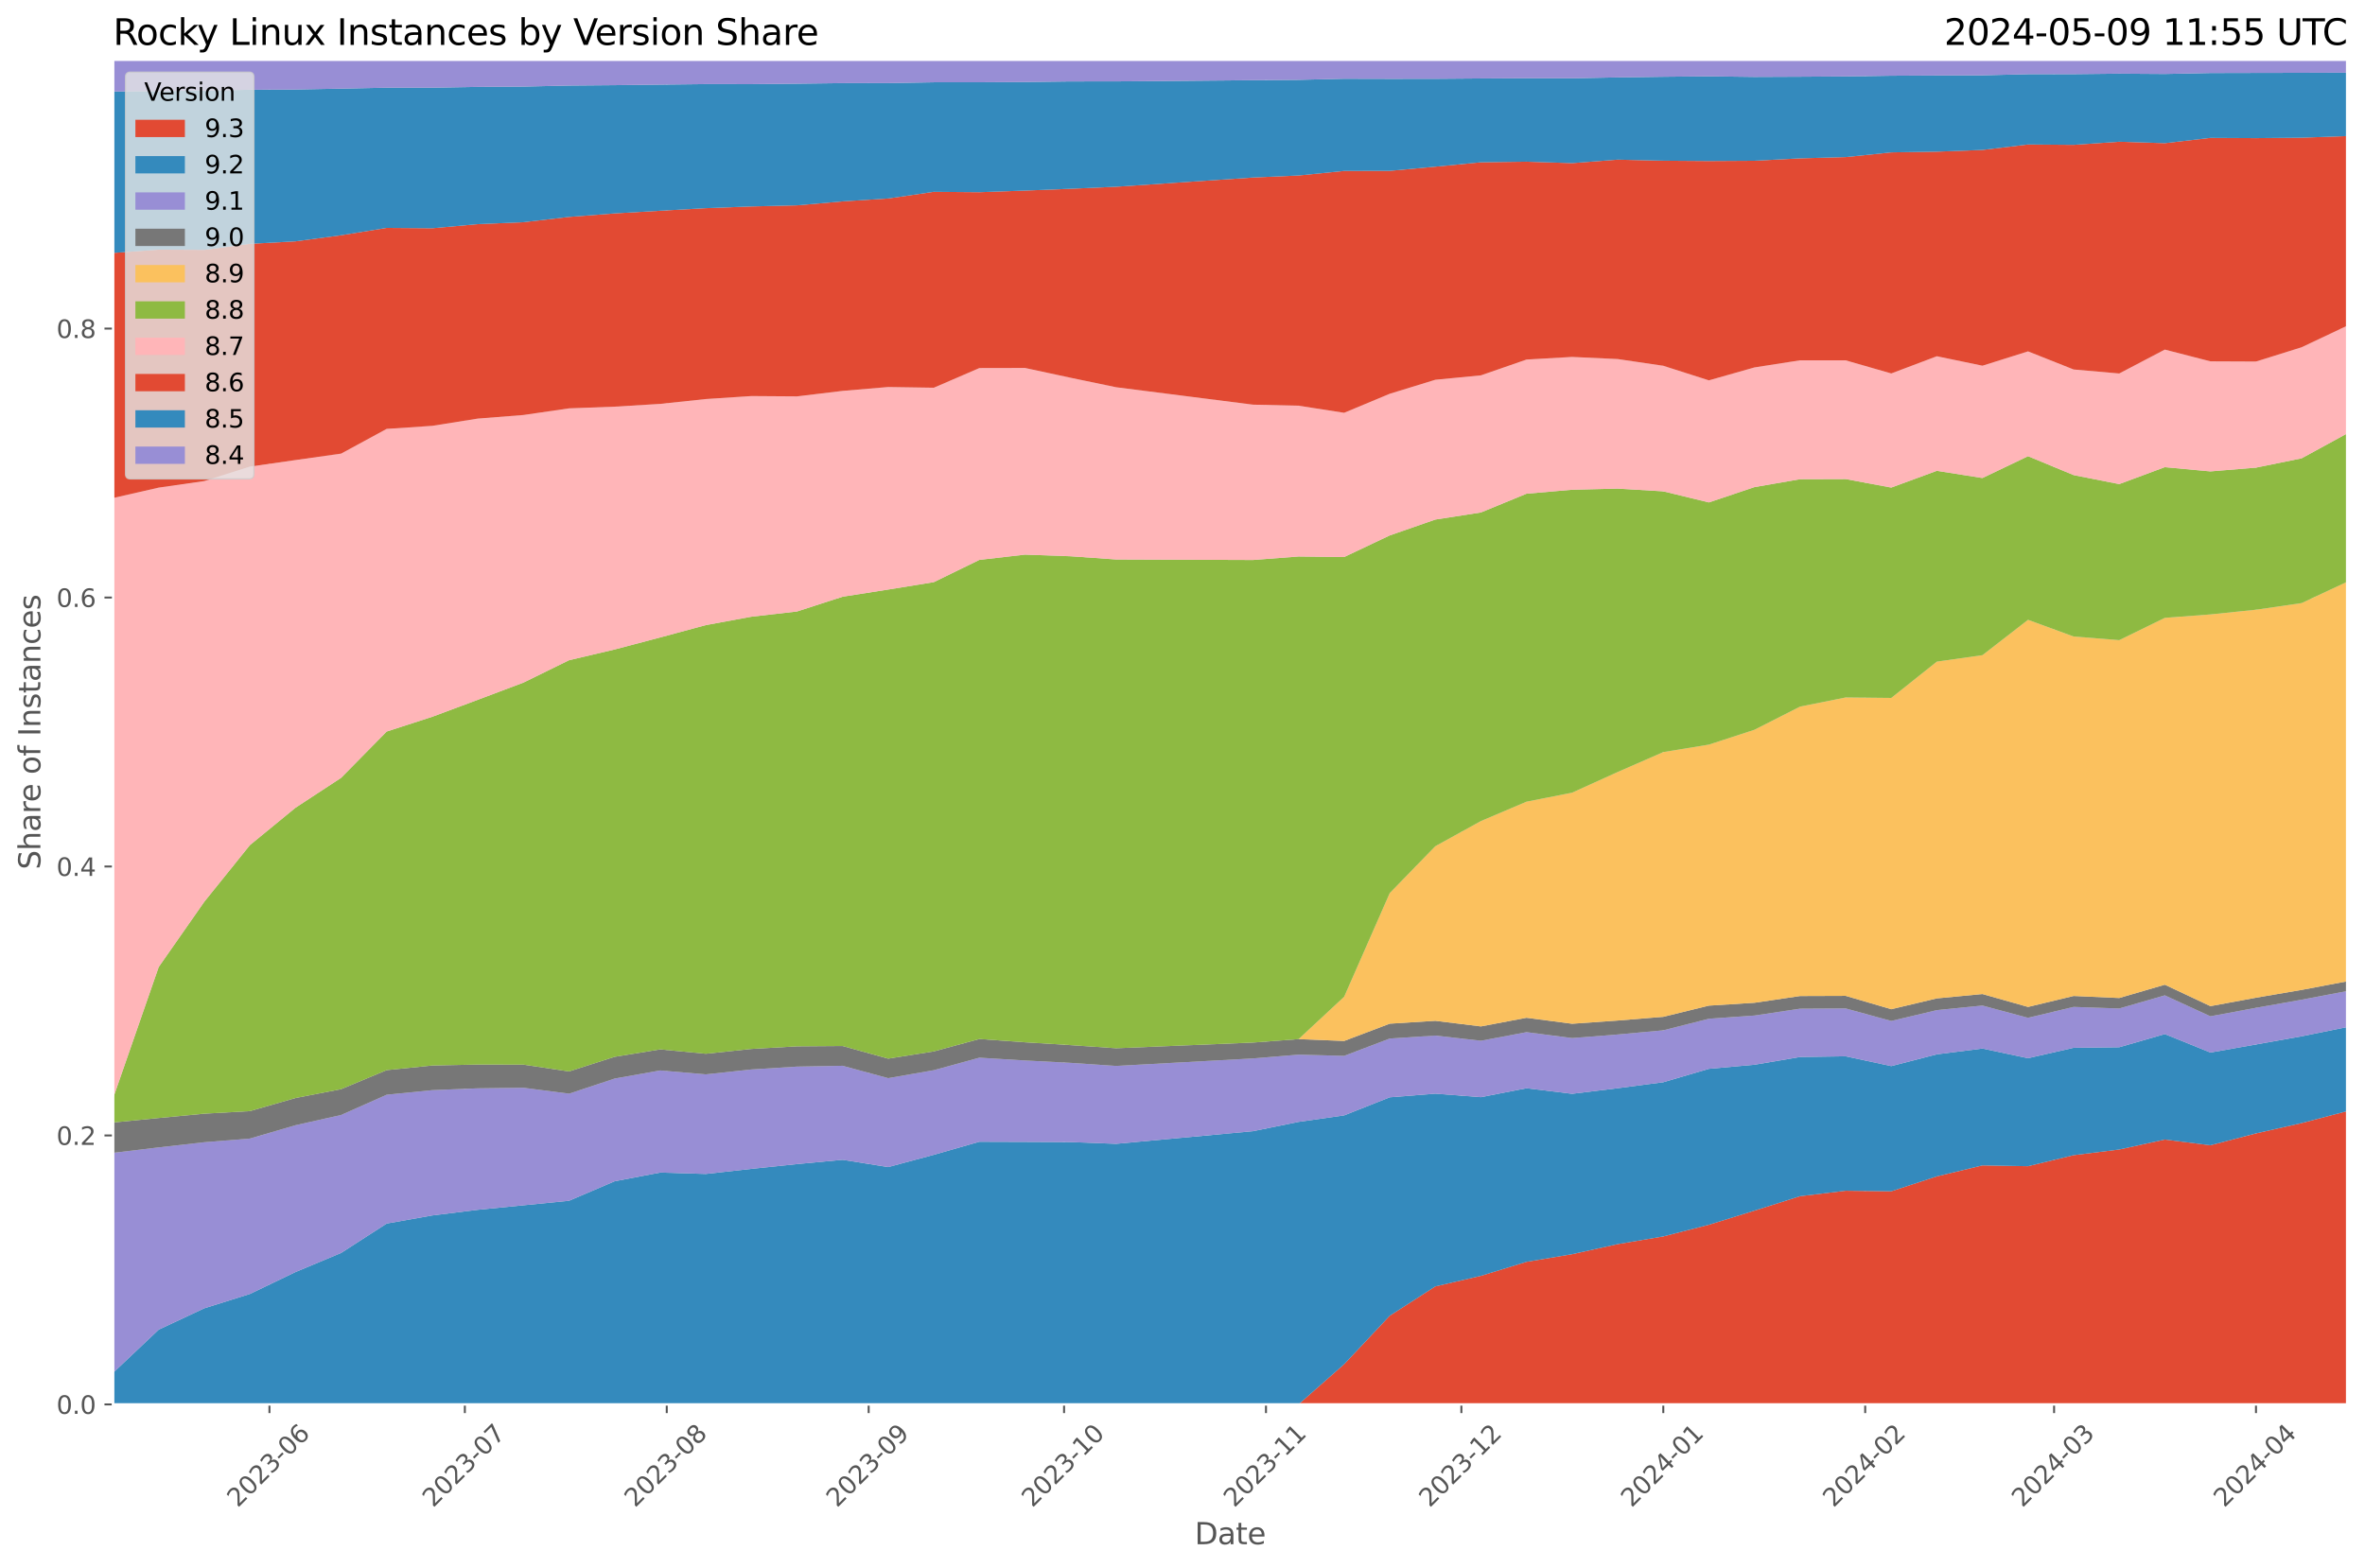 <?xml version="1.0" encoding="utf-8" standalone="no"?>
<!DOCTYPE svg PUBLIC "-//W3C//DTD SVG 1.1//EN"
  "http://www.w3.org/Graphics/SVG/1.1/DTD/svg11.dtd">
<svg xmlns:xlink="http://www.w3.org/1999/xlink" width="955.761pt" height="633.944pt" viewBox="0 0 955.761 633.944" xmlns="http://www.w3.org/2000/svg" version="1.1">
 <defs>
  <style type="text/css">*{stroke-linejoin: round; stroke-linecap: butt}</style>
 </defs>
 <g id="figure_1">
  <g id="patch_1">
   <path d="M 0 633.944 
L 955.761 633.944 
L 955.761 0 
L 0 0 
z
" style="fill: #ffffff"/>
  </g>
  <g id="axes_1">
   <g id="patch_2">
    <path d="M 45.717 567.742 
L 948.561 567.742 
L 948.561 24.142 
L 45.717 24.142 
z
" style="fill: #e5e5e5"/>
   </g>
   <g id="matplotlib.axis_1">
    <g id="xtick_1">
     <g id="line2d_1">
      <path d="M 108.89 567.742 
L 108.89 24.142 
" clip-path="url(#p4329ba486d)" style="fill: none; stroke: #ffffff; stroke-width: 0.8; stroke-linecap: square"/>
     </g>
     <g id="line2d_2">
      <defs>
       <path id="m658850b0ce" d="M 0 0 
L 0 3.5 
" style="stroke: #555555; stroke-width: 0.8"/>
      </defs>
      <g>
       <use xlink:href="#m658850b0ce" x="108.89" y="567.742" style="fill: #555555; stroke: #555555; stroke-width: 0.8"/>
      </g>
     </g>
     <g id="text_1">
      <!-- 2023-06 -->
      <g style="fill: #555555" transform="translate(96.068 609.66)rotate(-45)scale(0.1 -0.1)">
       <defs>
        <path id="DejaVuSans-32" d="M 1228 531 
L 3431 531 
L 3431 0 
L 469 0 
L 469 531 
Q 828 903 1448 1529 
Q 2069 2156 2228 2338 
Q 2531 2678 2651 2914 
Q 2772 3150 2772 3378 
Q 2772 3750 2511 3984 
Q 2250 4219 1831 4219 
Q 1534 4219 1204 4116 
Q 875 4013 500 3803 
L 500 4441 
Q 881 4594 1212 4672 
Q 1544 4750 1819 4750 
Q 2544 4750 2975 4387 
Q 3406 4025 3406 3419 
Q 3406 3131 3298 2873 
Q 3191 2616 2906 2266 
Q 2828 2175 2409 1742 
Q 1991 1309 1228 531 
z
" transform="scale(0.016)"/>
        <path id="DejaVuSans-30" d="M 2034 4250 
Q 1547 4250 1301 3770 
Q 1056 3291 1056 2328 
Q 1056 1369 1301 889 
Q 1547 409 2034 409 
Q 2525 409 2770 889 
Q 3016 1369 3016 2328 
Q 3016 3291 2770 3770 
Q 2525 4250 2034 4250 
z
M 2034 4750 
Q 2819 4750 3233 4129 
Q 3647 3509 3647 2328 
Q 3647 1150 3233 529 
Q 2819 -91 2034 -91 
Q 1250 -91 836 529 
Q 422 1150 422 2328 
Q 422 3509 836 4129 
Q 1250 4750 2034 4750 
z
" transform="scale(0.016)"/>
        <path id="DejaVuSans-33" d="M 2597 2516 
Q 3050 2419 3304 2112 
Q 3559 1806 3559 1356 
Q 3559 666 3084 287 
Q 2609 -91 1734 -91 
Q 1441 -91 1130 -33 
Q 819 25 488 141 
L 488 750 
Q 750 597 1062 519 
Q 1375 441 1716 441 
Q 2309 441 2620 675 
Q 2931 909 2931 1356 
Q 2931 1769 2642 2001 
Q 2353 2234 1838 2234 
L 1294 2234 
L 1294 2753 
L 1863 2753 
Q 2328 2753 2575 2939 
Q 2822 3125 2822 3475 
Q 2822 3834 2567 4026 
Q 2313 4219 1838 4219 
Q 1578 4219 1281 4162 
Q 984 4106 628 3988 
L 628 4550 
Q 988 4650 1302 4700 
Q 1616 4750 1894 4750 
Q 2613 4750 3031 4423 
Q 3450 4097 3450 3541 
Q 3450 3153 3228 2886 
Q 3006 2619 2597 2516 
z
" transform="scale(0.016)"/>
        <path id="DejaVuSans-2d" d="M 313 2009 
L 1997 2009 
L 1997 1497 
L 313 1497 
L 313 2009 
z
" transform="scale(0.016)"/>
        <path id="DejaVuSans-36" d="M 2113 2584 
Q 1688 2584 1439 2293 
Q 1191 2003 1191 1497 
Q 1191 994 1439 701 
Q 1688 409 2113 409 
Q 2538 409 2786 701 
Q 3034 994 3034 1497 
Q 3034 2003 2786 2293 
Q 2538 2584 2113 2584 
z
M 3366 4563 
L 3366 3988 
Q 3128 4100 2886 4159 
Q 2644 4219 2406 4219 
Q 1781 4219 1451 3797 
Q 1122 3375 1075 2522 
Q 1259 2794 1537 2939 
Q 1816 3084 2150 3084 
Q 2853 3084 3261 2657 
Q 3669 2231 3669 1497 
Q 3669 778 3244 343 
Q 2819 -91 2113 -91 
Q 1303 -91 875 529 
Q 447 1150 447 2328 
Q 447 3434 972 4092 
Q 1497 4750 2381 4750 
Q 2619 4750 2861 4703 
Q 3103 4656 3366 4563 
z
" transform="scale(0.016)"/>
       </defs>
       <use xlink:href="#DejaVuSans-32"/>
       <use xlink:href="#DejaVuSans-30" x="63.623"/>
       <use xlink:href="#DejaVuSans-32" x="127.246"/>
       <use xlink:href="#DejaVuSans-33" x="190.869"/>
       <use xlink:href="#DejaVuSans-2d" x="254.492"/>
       <use xlink:href="#DejaVuSans-30" x="290.576"/>
       <use xlink:href="#DejaVuSans-36" x="354.199"/>
      </g>
     </g>
    </g>
    <g id="xtick_2">
     <g id="line2d_3">
      <path d="M 187.856 567.742 
L 187.856 24.142 
" clip-path="url(#p4329ba486d)" style="fill: none; stroke: #ffffff; stroke-width: 0.8; stroke-linecap: square"/>
     </g>
     <g id="line2d_4">
      <g>
       <use xlink:href="#m658850b0ce" x="187.856" y="567.742" style="fill: #555555; stroke: #555555; stroke-width: 0.8"/>
      </g>
     </g>
     <g id="text_2">
      <!-- 2023-07 -->
      <g style="fill: #555555" transform="translate(175.034 609.66)rotate(-45)scale(0.1 -0.1)">
       <defs>
        <path id="DejaVuSans-37" d="M 525 4666 
L 3525 4666 
L 3525 4397 
L 1831 0 
L 1172 0 
L 2766 4134 
L 525 4134 
L 525 4666 
z
" transform="scale(0.016)"/>
       </defs>
       <use xlink:href="#DejaVuSans-32"/>
       <use xlink:href="#DejaVuSans-30" x="63.623"/>
       <use xlink:href="#DejaVuSans-32" x="127.246"/>
       <use xlink:href="#DejaVuSans-33" x="190.869"/>
       <use xlink:href="#DejaVuSans-2d" x="254.492"/>
       <use xlink:href="#DejaVuSans-30" x="290.576"/>
       <use xlink:href="#DejaVuSans-37" x="354.199"/>
      </g>
     </g>
    </g>
    <g id="xtick_3">
     <g id="line2d_5">
      <path d="M 269.454 567.742 
L 269.454 24.142 
" clip-path="url(#p4329ba486d)" style="fill: none; stroke: #ffffff; stroke-width: 0.8; stroke-linecap: square"/>
     </g>
     <g id="line2d_6">
      <g>
       <use xlink:href="#m658850b0ce" x="269.454" y="567.742" style="fill: #555555; stroke: #555555; stroke-width: 0.8"/>
      </g>
     </g>
     <g id="text_3">
      <!-- 2023-08 -->
      <g style="fill: #555555" transform="translate(256.632 609.66)rotate(-45)scale(0.1 -0.1)">
       <defs>
        <path id="DejaVuSans-38" d="M 2034 2216 
Q 1584 2216 1326 1975 
Q 1069 1734 1069 1313 
Q 1069 891 1326 650 
Q 1584 409 2034 409 
Q 2484 409 2743 651 
Q 3003 894 3003 1313 
Q 3003 1734 2745 1975 
Q 2488 2216 2034 2216 
z
M 1403 2484 
Q 997 2584 770 2862 
Q 544 3141 544 3541 
Q 544 4100 942 4425 
Q 1341 4750 2034 4750 
Q 2731 4750 3128 4425 
Q 3525 4100 3525 3541 
Q 3525 3141 3298 2862 
Q 3072 2584 2669 2484 
Q 3125 2378 3379 2068 
Q 3634 1759 3634 1313 
Q 3634 634 3220 271 
Q 2806 -91 2034 -91 
Q 1263 -91 848 271 
Q 434 634 434 1313 
Q 434 1759 690 2068 
Q 947 2378 1403 2484 
z
M 1172 3481 
Q 1172 3119 1398 2916 
Q 1625 2713 2034 2713 
Q 2441 2713 2670 2916 
Q 2900 3119 2900 3481 
Q 2900 3844 2670 4047 
Q 2441 4250 2034 4250 
Q 1625 4250 1398 4047 
Q 1172 3844 1172 3481 
z
" transform="scale(0.016)"/>
       </defs>
       <use xlink:href="#DejaVuSans-32"/>
       <use xlink:href="#DejaVuSans-30" x="63.623"/>
       <use xlink:href="#DejaVuSans-32" x="127.246"/>
       <use xlink:href="#DejaVuSans-33" x="190.869"/>
       <use xlink:href="#DejaVuSans-2d" x="254.492"/>
       <use xlink:href="#DejaVuSans-30" x="290.576"/>
       <use xlink:href="#DejaVuSans-38" x="354.199"/>
      </g>
     </g>
    </g>
    <g id="xtick_4">
     <g id="line2d_7">
      <path d="M 351.052 567.742 
L 351.052 24.142 
" clip-path="url(#p4329ba486d)" style="fill: none; stroke: #ffffff; stroke-width: 0.8; stroke-linecap: square"/>
     </g>
     <g id="line2d_8">
      <g>
       <use xlink:href="#m658850b0ce" x="351.052" y="567.742" style="fill: #555555; stroke: #555555; stroke-width: 0.8"/>
      </g>
     </g>
     <g id="text_4">
      <!-- 2023-09 -->
      <g style="fill: #555555" transform="translate(338.231 609.66)rotate(-45)scale(0.1 -0.1)">
       <defs>
        <path id="DejaVuSans-39" d="M 703 97 
L 703 672 
Q 941 559 1184 500 
Q 1428 441 1663 441 
Q 2288 441 2617 861 
Q 2947 1281 2994 2138 
Q 2813 1869 2534 1725 
Q 2256 1581 1919 1581 
Q 1219 1581 811 2004 
Q 403 2428 403 3163 
Q 403 3881 828 4315 
Q 1253 4750 1959 4750 
Q 2769 4750 3195 4129 
Q 3622 3509 3622 2328 
Q 3622 1225 3098 567 
Q 2575 -91 1691 -91 
Q 1453 -91 1209 -44 
Q 966 3 703 97 
z
M 1959 2075 
Q 2384 2075 2632 2365 
Q 2881 2656 2881 3163 
Q 2881 3666 2632 3958 
Q 2384 4250 1959 4250 
Q 1534 4250 1286 3958 
Q 1038 3666 1038 3163 
Q 1038 2656 1286 2365 
Q 1534 2075 1959 2075 
z
" transform="scale(0.016)"/>
       </defs>
       <use xlink:href="#DejaVuSans-32"/>
       <use xlink:href="#DejaVuSans-30" x="63.623"/>
       <use xlink:href="#DejaVuSans-32" x="127.246"/>
       <use xlink:href="#DejaVuSans-33" x="190.869"/>
       <use xlink:href="#DejaVuSans-2d" x="254.492"/>
       <use xlink:href="#DejaVuSans-30" x="290.576"/>
       <use xlink:href="#DejaVuSans-39" x="354.199"/>
      </g>
     </g>
    </g>
    <g id="xtick_5">
     <g id="line2d_9">
      <path d="M 430.018 567.742 
L 430.018 24.142 
" clip-path="url(#p4329ba486d)" style="fill: none; stroke: #ffffff; stroke-width: 0.8; stroke-linecap: square"/>
     </g>
     <g id="line2d_10">
      <g>
       <use xlink:href="#m658850b0ce" x="430.018" y="567.742" style="fill: #555555; stroke: #555555; stroke-width: 0.8"/>
      </g>
     </g>
     <g id="text_5">
      <!-- 2023-10 -->
      <g style="fill: #555555" transform="translate(417.197 609.66)rotate(-45)scale(0.1 -0.1)">
       <defs>
        <path id="DejaVuSans-31" d="M 794 531 
L 1825 531 
L 1825 4091 
L 703 3866 
L 703 4441 
L 1819 4666 
L 2450 4666 
L 2450 531 
L 3481 531 
L 3481 0 
L 794 0 
L 794 531 
z
" transform="scale(0.016)"/>
       </defs>
       <use xlink:href="#DejaVuSans-32"/>
       <use xlink:href="#DejaVuSans-30" x="63.623"/>
       <use xlink:href="#DejaVuSans-32" x="127.246"/>
       <use xlink:href="#DejaVuSans-33" x="190.869"/>
       <use xlink:href="#DejaVuSans-2d" x="254.492"/>
       <use xlink:href="#DejaVuSans-31" x="290.576"/>
       <use xlink:href="#DejaVuSans-30" x="354.199"/>
      </g>
     </g>
    </g>
    <g id="xtick_6">
     <g id="line2d_11">
      <path d="M 511.616 567.742 
L 511.616 24.142 
" clip-path="url(#p4329ba486d)" style="fill: none; stroke: #ffffff; stroke-width: 0.8; stroke-linecap: square"/>
     </g>
     <g id="line2d_12">
      <g>
       <use xlink:href="#m658850b0ce" x="511.616" y="567.742" style="fill: #555555; stroke: #555555; stroke-width: 0.8"/>
      </g>
     </g>
     <g id="text_6">
      <!-- 2023-11 -->
      <g style="fill: #555555" transform="translate(498.795 609.66)rotate(-45)scale(0.1 -0.1)">
       <use xlink:href="#DejaVuSans-32"/>
       <use xlink:href="#DejaVuSans-30" x="63.623"/>
       <use xlink:href="#DejaVuSans-32" x="127.246"/>
       <use xlink:href="#DejaVuSans-33" x="190.869"/>
       <use xlink:href="#DejaVuSans-2d" x="254.492"/>
       <use xlink:href="#DejaVuSans-31" x="290.576"/>
       <use xlink:href="#DejaVuSans-31" x="354.199"/>
      </g>
     </g>
    </g>
    <g id="xtick_7">
     <g id="line2d_13">
      <path d="M 590.582 567.742 
L 590.582 24.142 
" clip-path="url(#p4329ba486d)" style="fill: none; stroke: #ffffff; stroke-width: 0.8; stroke-linecap: square"/>
     </g>
     <g id="line2d_14">
      <g>
       <use xlink:href="#m658850b0ce" x="590.582" y="567.742" style="fill: #555555; stroke: #555555; stroke-width: 0.8"/>
      </g>
     </g>
     <g id="text_7">
      <!-- 2023-12 -->
      <g style="fill: #555555" transform="translate(577.761 609.66)rotate(-45)scale(0.1 -0.1)">
       <use xlink:href="#DejaVuSans-32"/>
       <use xlink:href="#DejaVuSans-30" x="63.623"/>
       <use xlink:href="#DejaVuSans-32" x="127.246"/>
       <use xlink:href="#DejaVuSans-33" x="190.869"/>
       <use xlink:href="#DejaVuSans-2d" x="254.492"/>
       <use xlink:href="#DejaVuSans-31" x="290.576"/>
       <use xlink:href="#DejaVuSans-32" x="354.199"/>
      </g>
     </g>
    </g>
    <g id="xtick_8">
     <g id="line2d_15">
      <path d="M 672.18 567.742 
L 672.18 24.142 
" clip-path="url(#p4329ba486d)" style="fill: none; stroke: #ffffff; stroke-width: 0.8; stroke-linecap: square"/>
     </g>
     <g id="line2d_16">
      <g>
       <use xlink:href="#m658850b0ce" x="672.18" y="567.742" style="fill: #555555; stroke: #555555; stroke-width: 0.8"/>
      </g>
     </g>
     <g id="text_8">
      <!-- 2024-01 -->
      <g style="fill: #555555" transform="translate(659.359 609.66)rotate(-45)scale(0.1 -0.1)">
       <defs>
        <path id="DejaVuSans-34" d="M 2419 4116 
L 825 1625 
L 2419 1625 
L 2419 4116 
z
M 2253 4666 
L 3047 4666 
L 3047 1625 
L 3713 1625 
L 3713 1100 
L 3047 1100 
L 3047 0 
L 2419 0 
L 2419 1100 
L 313 1100 
L 313 1709 
L 2253 4666 
z
" transform="scale(0.016)"/>
       </defs>
       <use xlink:href="#DejaVuSans-32"/>
       <use xlink:href="#DejaVuSans-30" x="63.623"/>
       <use xlink:href="#DejaVuSans-32" x="127.246"/>
       <use xlink:href="#DejaVuSans-34" x="190.869"/>
       <use xlink:href="#DejaVuSans-2d" x="254.492"/>
       <use xlink:href="#DejaVuSans-30" x="290.576"/>
       <use xlink:href="#DejaVuSans-31" x="354.199"/>
      </g>
     </g>
    </g>
    <g id="xtick_9">
     <g id="line2d_17">
      <path d="M 753.778 567.742 
L 753.778 24.142 
" clip-path="url(#p4329ba486d)" style="fill: none; stroke: #ffffff; stroke-width: 0.8; stroke-linecap: square"/>
     </g>
     <g id="line2d_18">
      <g>
       <use xlink:href="#m658850b0ce" x="753.778" y="567.742" style="fill: #555555; stroke: #555555; stroke-width: 0.8"/>
      </g>
     </g>
     <g id="text_9">
      <!-- 2024-02 -->
      <g style="fill: #555555" transform="translate(740.957 609.66)rotate(-45)scale(0.1 -0.1)">
       <use xlink:href="#DejaVuSans-32"/>
       <use xlink:href="#DejaVuSans-30" x="63.623"/>
       <use xlink:href="#DejaVuSans-32" x="127.246"/>
       <use xlink:href="#DejaVuSans-34" x="190.869"/>
       <use xlink:href="#DejaVuSans-2d" x="254.492"/>
       <use xlink:href="#DejaVuSans-30" x="290.576"/>
       <use xlink:href="#DejaVuSans-32" x="354.199"/>
      </g>
     </g>
    </g>
    <g id="xtick_10">
     <g id="line2d_19">
      <path d="M 830.112 567.742 
L 830.112 24.142 
" clip-path="url(#p4329ba486d)" style="fill: none; stroke: #ffffff; stroke-width: 0.8; stroke-linecap: square"/>
     </g>
     <g id="line2d_20">
      <g>
       <use xlink:href="#m658850b0ce" x="830.112" y="567.742" style="fill: #555555; stroke: #555555; stroke-width: 0.8"/>
      </g>
     </g>
     <g id="text_10">
      <!-- 2024-03 -->
      <g style="fill: #555555" transform="translate(817.291 609.66)rotate(-45)scale(0.1 -0.1)">
       <use xlink:href="#DejaVuSans-32"/>
       <use xlink:href="#DejaVuSans-30" x="63.623"/>
       <use xlink:href="#DejaVuSans-32" x="127.246"/>
       <use xlink:href="#DejaVuSans-34" x="190.869"/>
       <use xlink:href="#DejaVuSans-2d" x="254.492"/>
       <use xlink:href="#DejaVuSans-30" x="290.576"/>
       <use xlink:href="#DejaVuSans-33" x="354.199"/>
      </g>
     </g>
    </g>
    <g id="xtick_11">
     <g id="line2d_21">
      <path d="M 911.71 567.742 
L 911.71 24.142 
" clip-path="url(#p4329ba486d)" style="fill: none; stroke: #ffffff; stroke-width: 0.8; stroke-linecap: square"/>
     </g>
     <g id="line2d_22">
      <g>
       <use xlink:href="#m658850b0ce" x="911.71" y="567.742" style="fill: #555555; stroke: #555555; stroke-width: 0.8"/>
      </g>
     </g>
     <g id="text_11">
      <!-- 2024-04 -->
      <g style="fill: #555555" transform="translate(898.889 609.66)rotate(-45)scale(0.1 -0.1)">
       <use xlink:href="#DejaVuSans-32"/>
       <use xlink:href="#DejaVuSans-30" x="63.623"/>
       <use xlink:href="#DejaVuSans-32" x="127.246"/>
       <use xlink:href="#DejaVuSans-34" x="190.869"/>
       <use xlink:href="#DejaVuSans-2d" x="254.492"/>
       <use xlink:href="#DejaVuSans-30" x="290.576"/>
       <use xlink:href="#DejaVuSans-34" x="354.199"/>
      </g>
     </g>
    </g>
    <g id="text_12">
     <!-- Date -->
     <g style="fill: #555555" transform="translate(482.798 624.248)scale(0.12 -0.12)">
      <defs>
       <path id="DejaVuSans-44" d="M 1259 4147 
L 1259 519 
L 2022 519 
Q 2988 519 3436 956 
Q 3884 1394 3884 2338 
Q 3884 3275 3436 3711 
Q 2988 4147 2022 4147 
L 1259 4147 
z
M 628 4666 
L 1925 4666 
Q 3281 4666 3915 4102 
Q 4550 3538 4550 2338 
Q 4550 1131 3912 565 
Q 3275 0 1925 0 
L 628 0 
L 628 4666 
z
" transform="scale(0.016)"/>
       <path id="DejaVuSans-61" d="M 2194 1759 
Q 1497 1759 1228 1600 
Q 959 1441 959 1056 
Q 959 750 1161 570 
Q 1363 391 1709 391 
Q 2188 391 2477 730 
Q 2766 1069 2766 1631 
L 2766 1759 
L 2194 1759 
z
M 3341 1997 
L 3341 0 
L 2766 0 
L 2766 531 
Q 2569 213 2275 61 
Q 1981 -91 1556 -91 
Q 1019 -91 701 211 
Q 384 513 384 1019 
Q 384 1609 779 1909 
Q 1175 2209 1959 2209 
L 2766 2209 
L 2766 2266 
Q 2766 2663 2505 2880 
Q 2244 3097 1772 3097 
Q 1472 3097 1187 3025 
Q 903 2953 641 2809 
L 641 3341 
Q 956 3463 1253 3523 
Q 1550 3584 1831 3584 
Q 2591 3584 2966 3190 
Q 3341 2797 3341 1997 
z
" transform="scale(0.016)"/>
       <path id="DejaVuSans-74" d="M 1172 4494 
L 1172 3500 
L 2356 3500 
L 2356 3053 
L 1172 3053 
L 1172 1153 
Q 1172 725 1289 603 
Q 1406 481 1766 481 
L 2356 481 
L 2356 0 
L 1766 0 
Q 1100 0 847 248 
Q 594 497 594 1153 
L 594 3053 
L 172 3053 
L 172 3500 
L 594 3500 
L 594 4494 
L 1172 4494 
z
" transform="scale(0.016)"/>
       <path id="DejaVuSans-65" d="M 3597 1894 
L 3597 1613 
L 953 1613 
Q 991 1019 1311 708 
Q 1631 397 2203 397 
Q 2534 397 2845 478 
Q 3156 559 3463 722 
L 3463 178 
Q 3153 47 2828 -22 
Q 2503 -91 2169 -91 
Q 1331 -91 842 396 
Q 353 884 353 1716 
Q 353 2575 817 3079 
Q 1281 3584 2069 3584 
Q 2775 3584 3186 3129 
Q 3597 2675 3597 1894 
z
M 3022 2063 
Q 3016 2534 2758 2815 
Q 2500 3097 2075 3097 
Q 1594 3097 1305 2825 
Q 1016 2553 972 2059 
L 3022 2063 
z
" transform="scale(0.016)"/>
      </defs>
      <use xlink:href="#DejaVuSans-44"/>
      <use xlink:href="#DejaVuSans-61" x="77.002"/>
      <use xlink:href="#DejaVuSans-74" x="138.281"/>
      <use xlink:href="#DejaVuSans-65" x="177.49"/>
     </g>
    </g>
   </g>
   <g id="matplotlib.axis_2">
    <g id="ytick_1">
     <g id="line2d_23">
      <path d="M 45.717 567.742 
L 948.561 567.742 
" clip-path="url(#p4329ba486d)" style="fill: none; stroke: #ffffff; stroke-width: 0.8; stroke-linecap: square"/>
     </g>
     <g id="line2d_24">
      <defs>
       <path id="m5e4b32ea4e" d="M 0 0 
L -3.5 0 
" style="stroke: #555555; stroke-width: 0.8"/>
      </defs>
      <g>
       <use xlink:href="#m5e4b32ea4e" x="45.717" y="567.742" style="fill: #555555; stroke: #555555; stroke-width: 0.8"/>
      </g>
     </g>
     <g id="text_13">
      <!-- 0.0 -->
      <g style="fill: #555555" transform="translate(22.814 571.541)scale(0.1 -0.1)">
       <defs>
        <path id="DejaVuSans-2e" d="M 684 794 
L 1344 794 
L 1344 0 
L 684 0 
L 684 794 
z
" transform="scale(0.016)"/>
       </defs>
       <use xlink:href="#DejaVuSans-30"/>
       <use xlink:href="#DejaVuSans-2e" x="63.623"/>
       <use xlink:href="#DejaVuSans-30" x="95.41"/>
      </g>
     </g>
    </g>
    <g id="ytick_2">
     <g id="line2d_25">
      <path d="M 45.717 459.013 
L 948.561 459.013 
" clip-path="url(#p4329ba486d)" style="fill: none; stroke: #ffffff; stroke-width: 0.8; stroke-linecap: square"/>
     </g>
     <g id="line2d_26">
      <g>
       <use xlink:href="#m5e4b32ea4e" x="45.717" y="459.013" style="fill: #555555; stroke: #555555; stroke-width: 0.8"/>
      </g>
     </g>
     <g id="text_14">
      <!-- 0.2 -->
      <g style="fill: #555555" transform="translate(22.814 462.812)scale(0.1 -0.1)">
       <use xlink:href="#DejaVuSans-30"/>
       <use xlink:href="#DejaVuSans-2e" x="63.623"/>
       <use xlink:href="#DejaVuSans-32" x="95.41"/>
      </g>
     </g>
    </g>
    <g id="ytick_3">
     <g id="line2d_27">
      <path d="M 45.717 350.283 
L 948.561 350.283 
" clip-path="url(#p4329ba486d)" style="fill: none; stroke: #ffffff; stroke-width: 0.8; stroke-linecap: square"/>
     </g>
     <g id="line2d_28">
      <g>
       <use xlink:href="#m5e4b32ea4e" x="45.717" y="350.283" style="fill: #555555; stroke: #555555; stroke-width: 0.8"/>
      </g>
     </g>
     <g id="text_15">
      <!-- 0.4 -->
      <g style="fill: #555555" transform="translate(22.814 354.082)scale(0.1 -0.1)">
       <use xlink:href="#DejaVuSans-30"/>
       <use xlink:href="#DejaVuSans-2e" x="63.623"/>
       <use xlink:href="#DejaVuSans-34" x="95.41"/>
      </g>
     </g>
    </g>
    <g id="ytick_4">
     <g id="line2d_29">
      <path d="M 45.717 241.554 
L 948.561 241.554 
" clip-path="url(#p4329ba486d)" style="fill: none; stroke: #ffffff; stroke-width: 0.8; stroke-linecap: square"/>
     </g>
     <g id="line2d_30">
      <g>
       <use xlink:href="#m5e4b32ea4e" x="45.717" y="241.554" style="fill: #555555; stroke: #555555; stroke-width: 0.8"/>
      </g>
     </g>
     <g id="text_16">
      <!-- 0.6 -->
      <g style="fill: #555555" transform="translate(22.814 245.353)scale(0.1 -0.1)">
       <use xlink:href="#DejaVuSans-30"/>
       <use xlink:href="#DejaVuSans-2e" x="63.623"/>
       <use xlink:href="#DejaVuSans-36" x="95.41"/>
      </g>
     </g>
    </g>
    <g id="ytick_5">
     <g id="line2d_31">
      <path d="M 45.717 132.825 
L 948.561 132.825 
" clip-path="url(#p4329ba486d)" style="fill: none; stroke: #ffffff; stroke-width: 0.8; stroke-linecap: square"/>
     </g>
     <g id="line2d_32">
      <g>
       <use xlink:href="#m5e4b32ea4e" x="45.717" y="132.825" style="fill: #555555; stroke: #555555; stroke-width: 0.8"/>
      </g>
     </g>
     <g id="text_17">
      <!-- 0.8 -->
      <g style="fill: #555555" transform="translate(22.814 136.624)scale(0.1 -0.1)">
       <use xlink:href="#DejaVuSans-30"/>
       <use xlink:href="#DejaVuSans-2e" x="63.623"/>
       <use xlink:href="#DejaVuSans-38" x="95.41"/>
      </g>
     </g>
    </g>
    <g id="text_18">
     <!-- Share of Instances -->
     <g style="fill: #555555" transform="translate(16.318 351.497)rotate(-90)scale(0.12 -0.12)">
      <defs>
       <path id="DejaVuSans-53" d="M 3425 4513 
L 3425 3897 
Q 3066 4069 2747 4153 
Q 2428 4238 2131 4238 
Q 1616 4238 1336 4038 
Q 1056 3838 1056 3469 
Q 1056 3159 1242 3001 
Q 1428 2844 1947 2747 
L 2328 2669 
Q 3034 2534 3370 2195 
Q 3706 1856 3706 1288 
Q 3706 609 3251 259 
Q 2797 -91 1919 -91 
Q 1588 -91 1214 -16 
Q 841 59 441 206 
L 441 856 
Q 825 641 1194 531 
Q 1563 422 1919 422 
Q 2459 422 2753 634 
Q 3047 847 3047 1241 
Q 3047 1584 2836 1778 
Q 2625 1972 2144 2069 
L 1759 2144 
Q 1053 2284 737 2584 
Q 422 2884 422 3419 
Q 422 4038 858 4394 
Q 1294 4750 2059 4750 
Q 2388 4750 2728 4690 
Q 3069 4631 3425 4513 
z
" transform="scale(0.016)"/>
       <path id="DejaVuSans-68" d="M 3513 2113 
L 3513 0 
L 2938 0 
L 2938 2094 
Q 2938 2591 2744 2837 
Q 2550 3084 2163 3084 
Q 1697 3084 1428 2787 
Q 1159 2491 1159 1978 
L 1159 0 
L 581 0 
L 581 4863 
L 1159 4863 
L 1159 2956 
Q 1366 3272 1645 3428 
Q 1925 3584 2291 3584 
Q 2894 3584 3203 3211 
Q 3513 2838 3513 2113 
z
" transform="scale(0.016)"/>
       <path id="DejaVuSans-72" d="M 2631 2963 
Q 2534 3019 2420 3045 
Q 2306 3072 2169 3072 
Q 1681 3072 1420 2755 
Q 1159 2438 1159 1844 
L 1159 0 
L 581 0 
L 581 3500 
L 1159 3500 
L 1159 2956 
Q 1341 3275 1631 3429 
Q 1922 3584 2338 3584 
Q 2397 3584 2469 3576 
Q 2541 3569 2628 3553 
L 2631 2963 
z
" transform="scale(0.016)"/>
       <path id="DejaVuSans-20" transform="scale(0.016)"/>
       <path id="DejaVuSans-6f" d="M 1959 3097 
Q 1497 3097 1228 2736 
Q 959 2375 959 1747 
Q 959 1119 1226 758 
Q 1494 397 1959 397 
Q 2419 397 2687 759 
Q 2956 1122 2956 1747 
Q 2956 2369 2687 2733 
Q 2419 3097 1959 3097 
z
M 1959 3584 
Q 2709 3584 3137 3096 
Q 3566 2609 3566 1747 
Q 3566 888 3137 398 
Q 2709 -91 1959 -91 
Q 1206 -91 779 398 
Q 353 888 353 1747 
Q 353 2609 779 3096 
Q 1206 3584 1959 3584 
z
" transform="scale(0.016)"/>
       <path id="DejaVuSans-66" d="M 2375 4863 
L 2375 4384 
L 1825 4384 
Q 1516 4384 1395 4259 
Q 1275 4134 1275 3809 
L 1275 3500 
L 2222 3500 
L 2222 3053 
L 1275 3053 
L 1275 0 
L 697 0 
L 697 3053 
L 147 3053 
L 147 3500 
L 697 3500 
L 697 3744 
Q 697 4328 969 4595 
Q 1241 4863 1831 4863 
L 2375 4863 
z
" transform="scale(0.016)"/>
       <path id="DejaVuSans-49" d="M 628 4666 
L 1259 4666 
L 1259 0 
L 628 0 
L 628 4666 
z
" transform="scale(0.016)"/>
       <path id="DejaVuSans-6e" d="M 3513 2113 
L 3513 0 
L 2938 0 
L 2938 2094 
Q 2938 2591 2744 2837 
Q 2550 3084 2163 3084 
Q 1697 3084 1428 2787 
Q 1159 2491 1159 1978 
L 1159 0 
L 581 0 
L 581 3500 
L 1159 3500 
L 1159 2956 
Q 1366 3272 1645 3428 
Q 1925 3584 2291 3584 
Q 2894 3584 3203 3211 
Q 3513 2838 3513 2113 
z
" transform="scale(0.016)"/>
       <path id="DejaVuSans-73" d="M 2834 3397 
L 2834 2853 
Q 2591 2978 2328 3040 
Q 2066 3103 1784 3103 
Q 1356 3103 1142 2972 
Q 928 2841 928 2578 
Q 928 2378 1081 2264 
Q 1234 2150 1697 2047 
L 1894 2003 
Q 2506 1872 2764 1633 
Q 3022 1394 3022 966 
Q 3022 478 2636 193 
Q 2250 -91 1575 -91 
Q 1294 -91 989 -36 
Q 684 19 347 128 
L 347 722 
Q 666 556 975 473 
Q 1284 391 1588 391 
Q 1994 391 2212 530 
Q 2431 669 2431 922 
Q 2431 1156 2273 1281 
Q 2116 1406 1581 1522 
L 1381 1569 
Q 847 1681 609 1914 
Q 372 2147 372 2553 
Q 372 3047 722 3315 
Q 1072 3584 1716 3584 
Q 2034 3584 2315 3537 
Q 2597 3491 2834 3397 
z
" transform="scale(0.016)"/>
       <path id="DejaVuSans-63" d="M 3122 3366 
L 3122 2828 
Q 2878 2963 2633 3030 
Q 2388 3097 2138 3097 
Q 1578 3097 1268 2742 
Q 959 2388 959 1747 
Q 959 1106 1268 751 
Q 1578 397 2138 397 
Q 2388 397 2633 464 
Q 2878 531 3122 666 
L 3122 134 
Q 2881 22 2623 -34 
Q 2366 -91 2075 -91 
Q 1284 -91 818 406 
Q 353 903 353 1747 
Q 353 2603 823 3093 
Q 1294 3584 2113 3584 
Q 2378 3584 2631 3529 
Q 2884 3475 3122 3366 
z
" transform="scale(0.016)"/>
      </defs>
      <use xlink:href="#DejaVuSans-53"/>
      <use xlink:href="#DejaVuSans-68" x="63.477"/>
      <use xlink:href="#DejaVuSans-61" x="126.855"/>
      <use xlink:href="#DejaVuSans-72" x="188.135"/>
      <use xlink:href="#DejaVuSans-65" x="226.998"/>
      <use xlink:href="#DejaVuSans-20" x="288.521"/>
      <use xlink:href="#DejaVuSans-6f" x="320.309"/>
      <use xlink:href="#DejaVuSans-66" x="381.49"/>
      <use xlink:href="#DejaVuSans-20" x="416.695"/>
      <use xlink:href="#DejaVuSans-49" x="448.482"/>
      <use xlink:href="#DejaVuSans-6e" x="477.975"/>
      <use xlink:href="#DejaVuSans-73" x="541.354"/>
      <use xlink:href="#DejaVuSans-74" x="593.453"/>
      <use xlink:href="#DejaVuSans-61" x="632.662"/>
      <use xlink:href="#DejaVuSans-6e" x="693.941"/>
      <use xlink:href="#DejaVuSans-63" x="757.32"/>
      <use xlink:href="#DejaVuSans-65" x="812.301"/>
      <use xlink:href="#DejaVuSans-73" x="873.824"/>
     </g>
    </g>
   </g>
   <g id="PolyCollection_1">
    <path d="M 45.717 567.742 
L 45.717 567.742 
L 64.142 567.742 
L 82.568 567.742 
L 100.993 567.742 
L 119.418 567.742 
L 137.844 567.742 
L 156.269 567.742 
L 174.695 567.742 
L 193.12 567.742 
L 211.545 567.742 
L 229.971 567.742 
L 248.396 567.742 
L 266.822 567.742 
L 285.247 567.742 
L 303.672 567.742 
L 322.098 567.742 
L 340.523 567.742 
L 358.948 567.742 
L 377.374 567.742 
L 395.799 567.742 
L 414.225 567.742 
L 432.65 567.742 
L 451.075 567.742 
L 506.352 567.742 
L 524.777 567.742 
L 543.202 567.742 
L 561.628 567.742 
L 580.053 567.742 
L 598.479 567.742 
L 616.904 567.742 
L 635.329 567.742 
L 653.755 567.742 
L 672.18 567.742 
L 690.605 567.742 
L 709.031 567.742 
L 727.456 567.742 
L 745.882 567.742 
L 764.307 567.742 
L 782.732 567.742 
L 801.158 567.742 
L 819.583 567.742 
L 838.009 567.742 
L 856.434 567.742 
L 874.859 567.742 
L 893.285 567.742 
L 911.71 567.742 
L 930.135 567.742 
L 948.561 567.742 
L 948.561 449.152 
L 948.561 449.152 
L 930.135 454.001 
L 911.71 458.167 
L 893.285 462.966 
L 874.859 460.656 
L 856.434 464.682 
L 838.009 466.973 
L 819.583 471.431 
L 801.158 471.107 
L 782.732 475.542 
L 764.307 481.573 
L 745.882 481.346 
L 727.456 483.557 
L 709.031 489.392 
L 690.605 495.105 
L 672.18 499.815 
L 653.755 502.929 
L 635.329 507.003 
L 616.904 510.088 
L 598.479 515.754 
L 580.053 520.027 
L 561.628 531.883 
L 543.202 551.477 
L 524.777 567.691 
L 506.352 567.741 
L 451.075 567.742 
L 432.65 567.742 
L 414.225 567.742 
L 395.799 567.742 
L 377.374 567.742 
L 358.948 567.742 
L 340.523 567.742 
L 322.098 567.742 
L 303.672 567.742 
L 285.247 567.742 
L 266.822 567.742 
L 248.396 567.742 
L 229.971 567.742 
L 211.545 567.742 
L 193.12 567.742 
L 174.695 567.742 
L 156.269 567.742 
L 137.844 567.742 
L 119.418 567.742 
L 100.993 567.742 
L 82.568 567.742 
L 64.142 567.742 
L 45.717 567.742 
z
" clip-path="url(#p4329ba486d)" style="fill: #e24a33"/>
   </g>
   <g id="PolyCollection_2">
    <path d="M 45.717 554.951 
L 45.717 567.742 
L 64.142 567.742 
L 82.568 567.742 
L 100.993 567.742 
L 119.418 567.742 
L 137.844 567.742 
L 156.269 567.742 
L 174.695 567.742 
L 193.12 567.742 
L 211.545 567.742 
L 229.971 567.742 
L 248.396 567.742 
L 266.822 567.742 
L 285.247 567.742 
L 303.672 567.742 
L 322.098 567.742 
L 340.523 567.742 
L 358.948 567.742 
L 377.374 567.742 
L 395.799 567.742 
L 414.225 567.742 
L 432.65 567.742 
L 451.075 567.742 
L 506.352 567.741 
L 524.777 567.691 
L 543.202 551.477 
L 561.628 531.883 
L 580.053 520.027 
L 598.479 515.754 
L 616.904 510.088 
L 635.329 507.003 
L 653.755 502.929 
L 672.18 499.815 
L 690.605 495.105 
L 709.031 489.392 
L 727.456 483.557 
L 745.882 481.346 
L 764.307 481.573 
L 782.732 475.542 
L 801.158 471.107 
L 819.583 471.431 
L 838.009 466.973 
L 856.434 464.682 
L 874.859 460.656 
L 893.285 462.966 
L 911.71 458.167 
L 930.135 454.001 
L 948.561 449.152 
L 948.561 415.172 
L 948.561 415.172 
L 930.135 418.928 
L 911.71 422.218 
L 893.285 425.484 
L 874.859 418.024 
L 856.434 423.343 
L 838.009 423.567 
L 819.583 427.781 
L 801.158 423.871 
L 782.732 426.211 
L 764.307 430.969 
L 745.882 427.004 
L 727.456 427.285 
L 709.031 430.415 
L 690.605 432.073 
L 672.18 437.479 
L 653.755 439.91 
L 635.329 442.165 
L 616.904 439.915 
L 598.479 443.524 
L 580.053 442.112 
L 561.628 443.579 
L 543.202 450.89 
L 524.777 453.522 
L 506.352 457.275 
L 451.075 462.386 
L 432.65 461.689 
L 414.225 461.602 
L 395.799 461.543 
L 377.374 466.831 
L 358.948 471.784 
L 340.523 468.845 
L 322.098 470.577 
L 303.672 472.509 
L 285.247 474.567 
L 266.822 474.003 
L 248.396 477.523 
L 229.971 485.404 
L 211.545 487.235 
L 193.12 489.057 
L 174.695 491.336 
L 156.269 494.619 
L 137.844 506.502 
L 119.418 514.224 
L 100.993 523.084 
L 82.568 528.872 
L 64.142 537.504 
L 45.717 554.951 
z
" clip-path="url(#p4329ba486d)" style="fill: #348abd"/>
   </g>
   <g id="PolyCollection_3">
    <path d="M 45.717 466.034 
L 45.717 554.951 
L 64.142 537.504 
L 82.568 528.872 
L 100.993 523.084 
L 119.418 514.224 
L 137.844 506.502 
L 156.269 494.619 
L 174.695 491.336 
L 193.12 489.057 
L 211.545 487.235 
L 229.971 485.404 
L 248.396 477.523 
L 266.822 474.003 
L 285.247 474.567 
L 303.672 472.509 
L 322.098 470.577 
L 340.523 468.845 
L 358.948 471.784 
L 377.374 466.831 
L 395.799 461.543 
L 414.225 461.602 
L 432.65 461.689 
L 451.075 462.386 
L 506.352 457.275 
L 524.777 453.522 
L 543.202 450.89 
L 561.628 443.579 
L 580.053 442.112 
L 598.479 443.524 
L 616.904 439.915 
L 635.329 442.165 
L 653.755 439.91 
L 672.18 437.479 
L 690.605 432.073 
L 709.031 430.415 
L 727.456 427.285 
L 745.882 427.004 
L 764.307 430.969 
L 782.732 426.211 
L 801.158 423.871 
L 819.583 427.781 
L 838.009 423.567 
L 856.434 423.343 
L 874.859 418.024 
L 893.285 425.484 
L 911.71 422.218 
L 930.135 418.928 
L 948.561 415.172 
L 948.561 400.619 
L 948.561 400.619 
L 930.135 404.129 
L 911.71 407.403 
L 893.285 410.828 
L 874.859 402.364 
L 856.434 407.677 
L 838.009 407.044 
L 819.583 411.44 
L 801.158 406.49 
L 782.732 408.335 
L 764.307 412.715 
L 745.882 407.653 
L 727.456 407.757 
L 709.031 410.525 
L 690.605 411.819 
L 672.18 416.499 
L 653.755 418.183 
L 635.329 419.631 
L 616.904 417.243 
L 598.479 420.715 
L 580.053 418.622 
L 561.628 419.829 
L 543.202 426.827 
L 524.777 426.338 
L 506.352 427.872 
L 451.075 430.898 
L 432.65 429.654 
L 414.225 428.692 
L 395.799 427.566 
L 377.374 432.619 
L 358.948 435.836 
L 340.523 430.834 
L 322.098 431.167 
L 303.672 432.325 
L 285.247 434.303 
L 266.822 432.723 
L 248.396 435.997 
L 229.971 442.108 
L 211.545 439.721 
L 193.12 439.949 
L 174.695 440.688 
L 156.269 442.535 
L 137.844 450.725 
L 119.418 454.86 
L 100.993 460.26 
L 82.568 461.737 
L 64.142 463.825 
L 45.717 466.034 
z
" clip-path="url(#p4329ba486d)" style="fill: #988ed5"/>
   </g>
   <g id="PolyCollection_4">
    <path d="M 45.717 453.774 
L 45.717 466.034 
L 64.142 463.825 
L 82.568 461.737 
L 100.993 460.26 
L 119.418 454.86 
L 137.844 450.725 
L 156.269 442.535 
L 174.695 440.688 
L 193.12 439.949 
L 211.545 439.721 
L 229.971 442.108 
L 248.396 435.997 
L 266.822 432.723 
L 285.247 434.303 
L 303.672 432.325 
L 322.098 431.167 
L 340.523 430.834 
L 358.948 435.836 
L 377.374 432.619 
L 395.799 427.566 
L 414.225 428.692 
L 432.65 429.654 
L 451.075 430.898 
L 506.352 427.872 
L 524.777 426.338 
L 543.202 426.827 
L 561.628 419.829 
L 580.053 418.622 
L 598.479 420.715 
L 616.904 417.243 
L 635.329 419.631 
L 653.755 418.183 
L 672.18 416.499 
L 690.605 411.819 
L 709.031 410.525 
L 727.456 407.757 
L 745.882 407.653 
L 764.307 412.715 
L 782.732 408.335 
L 801.158 406.49 
L 819.583 411.44 
L 838.009 407.044 
L 856.434 407.677 
L 874.859 402.364 
L 893.285 410.828 
L 911.71 407.403 
L 930.135 404.129 
L 948.561 400.619 
L 948.561 396.687 
L 948.561 396.687 
L 930.135 400.169 
L 911.71 403.324 
L 893.285 406.731 
L 874.859 398.064 
L 856.434 403.442 
L 838.009 402.619 
L 819.583 407.054 
L 801.158 401.84 
L 782.732 403.597 
L 764.307 407.972 
L 745.882 402.574 
L 727.456 402.641 
L 709.031 405.37 
L 690.605 406.527 
L 672.18 411.045 
L 653.755 412.551 
L 635.329 413.85 
L 616.904 411.429 
L 598.479 414.924 
L 580.053 412.662 
L 561.628 413.822 
L 543.202 420.805 
L 524.777 420.067 
L 506.352 421.448 
L 451.075 423.752 
L 432.65 422.483 
L 414.225 421.341 
L 395.799 420.017 
L 377.374 425.025 
L 358.948 427.954 
L 340.523 422.842 
L 322.098 422.981 
L 303.672 424.033 
L 285.247 425.976 
L 266.822 424.215 
L 248.396 427.216 
L 229.971 433.126 
L 211.545 430.375 
L 193.12 430.342 
L 174.695 430.725 
L 156.269 432.596 
L 137.844 440.294 
L 119.418 443.868 
L 100.993 449.168 
L 82.568 450.194 
L 64.142 451.951 
L 45.717 453.774 
z
" clip-path="url(#p4329ba486d)" style="fill: #777777"/>
   </g>
   <g id="PolyCollection_5">
    <path d="M 45.717 453.774 
L 45.717 453.774 
L 64.142 451.951 
L 82.568 450.194 
L 100.993 449.168 
L 119.418 443.868 
L 137.844 440.294 
L 156.269 432.596 
L 174.695 430.725 
L 193.12 430.342 
L 211.545 430.375 
L 229.971 433.126 
L 248.396 427.216 
L 266.822 424.215 
L 285.247 425.976 
L 303.672 424.033 
L 322.098 422.981 
L 340.523 422.842 
L 358.948 427.954 
L 377.374 425.025 
L 395.799 420.017 
L 414.225 421.341 
L 432.65 422.483 
L 451.075 423.752 
L 506.352 421.448 
L 524.777 420.067 
L 543.202 420.805 
L 561.628 413.822 
L 580.053 412.662 
L 598.479 414.924 
L 616.904 411.429 
L 635.329 413.85 
L 653.755 412.551 
L 672.18 411.045 
L 690.605 406.527 
L 709.031 405.37 
L 727.456 402.641 
L 745.882 402.574 
L 764.307 407.972 
L 782.732 403.597 
L 801.158 401.84 
L 819.583 407.054 
L 838.009 402.619 
L 856.434 403.442 
L 874.859 398.064 
L 893.285 406.731 
L 911.71 403.324 
L 930.135 400.169 
L 948.561 396.687 
L 948.561 235.166 
L 948.561 235.166 
L 930.135 243.794 
L 911.71 246.477 
L 893.285 248.373 
L 874.859 249.767 
L 856.434 258.776 
L 838.009 257.303 
L 819.583 250.557 
L 801.158 264.843 
L 782.732 267.457 
L 764.307 282.137 
L 745.882 281.945 
L 727.456 285.636 
L 709.031 294.993 
L 690.605 301.006 
L 672.18 304.021 
L 653.755 312.07 
L 635.329 320.433 
L 616.904 324.07 
L 598.479 331.905 
L 580.053 342.068 
L 561.628 361.024 
L 543.202 402.928 
L 524.777 420.066 
L 506.352 421.448 
L 451.075 423.752 
L 432.65 422.482 
L 414.225 421.341 
L 395.799 420.017 
L 377.374 425.025 
L 358.948 427.954 
L 340.523 422.842 
L 322.098 422.981 
L 303.672 424.033 
L 285.247 425.976 
L 266.822 424.215 
L 248.396 427.216 
L 229.971 433.126 
L 211.545 430.375 
L 193.12 430.342 
L 174.695 430.725 
L 156.269 432.596 
L 137.844 440.294 
L 119.418 443.868 
L 100.993 449.168 
L 82.568 450.194 
L 64.142 451.951 
L 45.717 453.774 
z
" clip-path="url(#p4329ba486d)" style="fill: #fbc15e"/>
   </g>
   <g id="PolyCollection_6">
    <path d="M 45.717 443.913 
L 45.717 453.774 
L 64.142 451.951 
L 82.568 450.194 
L 100.993 449.168 
L 119.418 443.868 
L 137.844 440.294 
L 156.269 432.596 
L 174.695 430.725 
L 193.12 430.342 
L 211.545 430.375 
L 229.971 433.126 
L 248.396 427.216 
L 266.822 424.215 
L 285.247 425.976 
L 303.672 424.033 
L 322.098 422.981 
L 340.523 422.842 
L 358.948 427.954 
L 377.374 425.025 
L 395.799 420.017 
L 414.225 421.341 
L 432.65 422.482 
L 451.075 423.752 
L 506.352 421.448 
L 524.777 420.066 
L 543.202 402.928 
L 561.628 361.024 
L 580.053 342.068 
L 598.479 331.905 
L 616.904 324.07 
L 635.329 320.433 
L 653.755 312.07 
L 672.18 304.021 
L 690.605 301.006 
L 709.031 294.993 
L 727.456 285.636 
L 745.882 281.945 
L 764.307 282.137 
L 782.732 267.457 
L 801.158 264.843 
L 819.583 250.557 
L 838.009 257.303 
L 856.434 258.776 
L 874.859 249.767 
L 893.285 248.373 
L 911.71 246.477 
L 930.135 243.794 
L 948.561 235.166 
L 948.561 175.211 
L 948.561 175.211 
L 930.135 185.282 
L 911.71 189.032 
L 893.285 190.56 
L 874.859 188.847 
L 856.434 195.696 
L 838.009 192.053 
L 819.583 184.419 
L 801.158 193.238 
L 782.732 190.328 
L 764.307 197.097 
L 745.882 193.66 
L 727.456 193.718 
L 709.031 196.91 
L 690.605 203.105 
L 672.18 198.622 
L 653.755 197.52 
L 635.329 197.974 
L 616.904 199.58 
L 598.479 207.161 
L 580.053 210.03 
L 561.628 216.447 
L 543.202 225.184 
L 524.777 224.953 
L 506.352 226.375 
L 451.075 226.168 
L 432.65 224.867 
L 414.225 224.203 
L 395.799 226.331 
L 377.374 235.329 
L 358.948 238.322 
L 340.523 241.214 
L 322.098 247.19 
L 303.672 249.303 
L 285.247 252.694 
L 266.822 257.676 
L 248.396 262.546 
L 229.971 266.89 
L 211.545 275.936 
L 193.12 282.881 
L 174.695 289.752 
L 156.269 295.721 
L 137.844 314.443 
L 119.418 326.523 
L 100.993 341.631 
L 82.568 364.526 
L 64.142 390.908 
L 45.717 443.913 
z
" clip-path="url(#p4329ba486d)" style="fill: #8eba42"/>
   </g>
   <g id="PolyCollection_7">
    <path d="M 45.717 201.317 
L 45.717 443.913 
L 64.142 390.908 
L 82.568 364.526 
L 100.993 341.631 
L 119.418 326.523 
L 137.844 314.443 
L 156.269 295.721 
L 174.695 289.752 
L 193.12 282.881 
L 211.545 275.936 
L 229.971 266.89 
L 248.396 262.546 
L 266.822 257.676 
L 285.247 252.694 
L 303.672 249.303 
L 322.098 247.19 
L 340.523 241.214 
L 358.948 238.322 
L 377.374 235.329 
L 395.799 226.331 
L 414.225 224.203 
L 432.65 224.867 
L 451.075 226.168 
L 506.352 226.375 
L 524.777 224.953 
L 543.202 225.184 
L 561.628 216.447 
L 580.053 210.03 
L 598.479 207.161 
L 616.904 199.58 
L 635.329 197.974 
L 653.755 197.52 
L 672.18 198.622 
L 690.605 203.105 
L 709.031 196.91 
L 727.456 193.718 
L 745.882 193.66 
L 764.307 197.097 
L 782.732 190.328 
L 801.158 193.238 
L 819.583 184.419 
L 838.009 192.053 
L 856.434 195.696 
L 874.859 188.847 
L 893.285 190.56 
L 911.71 189.032 
L 930.135 185.282 
L 948.561 175.211 
L 948.561 131.669 
L 948.561 131.669 
L 930.135 140.38 
L 911.71 146.149 
L 893.285 146.068 
L 874.859 141.321 
L 856.434 150.98 
L 838.009 149.362 
L 819.583 142.04 
L 801.158 147.836 
L 782.732 144.008 
L 764.307 150.967 
L 745.882 145.668 
L 727.456 145.657 
L 709.031 148.527 
L 690.605 153.754 
L 672.18 147.867 
L 653.755 145.144 
L 635.329 144.289 
L 616.904 145.346 
L 598.479 151.735 
L 580.053 153.516 
L 561.628 159.182 
L 543.202 166.868 
L 524.777 164.002 
L 506.352 163.582 
L 451.075 156.542 
L 432.65 152.704 
L 414.225 148.744 
L 395.799 148.782 
L 377.374 156.736 
L 358.948 156.449 
L 340.523 158.012 
L 322.098 160.232 
L 303.672 160.103 
L 285.247 161.309 
L 266.822 163.271 
L 248.396 164.391 
L 229.971 165.076 
L 211.545 167.76 
L 193.12 169.208 
L 174.695 172.142 
L 156.269 173.369 
L 137.844 183.374 
L 119.418 185.975 
L 100.993 188.619 
L 82.568 194.47 
L 64.142 197.112 
L 45.717 201.317 
z
" clip-path="url(#p4329ba486d)" style="fill: #ffb5b8"/>
   </g>
   <g id="PolyCollection_8">
    <path d="M 45.717 102.243 
L 45.717 201.317 
L 64.142 197.112 
L 82.568 194.47 
L 100.993 188.619 
L 119.418 185.975 
L 137.844 183.374 
L 156.269 173.369 
L 174.695 172.142 
L 193.12 169.208 
L 211.545 167.76 
L 229.971 165.076 
L 248.396 164.391 
L 266.822 163.271 
L 285.247 161.309 
L 303.672 160.103 
L 322.098 160.232 
L 340.523 158.012 
L 358.948 156.449 
L 377.374 156.736 
L 395.799 148.782 
L 414.225 148.744 
L 432.65 152.704 
L 451.075 156.542 
L 506.352 163.582 
L 524.777 164.002 
L 543.202 166.868 
L 561.628 159.182 
L 580.053 153.516 
L 598.479 151.735 
L 616.904 145.346 
L 635.329 144.289 
L 653.755 145.144 
L 672.18 147.867 
L 690.605 153.754 
L 709.031 148.527 
L 727.456 145.657 
L 745.882 145.668 
L 764.307 150.967 
L 782.732 144.008 
L 801.158 147.836 
L 819.583 142.04 
L 838.009 149.362 
L 856.434 150.98 
L 874.859 141.321 
L 893.285 146.068 
L 911.71 146.149 
L 930.135 140.38 
L 948.561 131.669 
L 948.561 55.003 
L 948.561 55.003 
L 930.135 55.664 
L 911.71 55.84 
L 893.285 55.743 
L 874.859 57.879 
L 856.434 57.297 
L 838.009 58.557 
L 819.583 58.404 
L 801.158 60.613 
L 782.732 61.309 
L 764.307 61.6 
L 745.882 63.502 
L 727.456 64.015 
L 709.031 64.988 
L 690.605 65.096 
L 672.18 64.961 
L 653.755 64.541 
L 635.329 65.945 
L 616.904 65.356 
L 598.479 65.606 
L 580.053 67.374 
L 561.628 69.063 
L 543.202 69.095 
L 524.777 70.945 
L 506.352 71.759 
L 451.075 75.487 
L 432.65 76.312 
L 414.225 77.039 
L 395.799 77.701 
L 377.374 77.541 
L 358.948 80.232 
L 340.523 81.402 
L 322.098 83.009 
L 303.672 83.458 
L 285.247 84.151 
L 266.822 85.196 
L 248.396 86.266 
L 229.971 87.682 
L 211.545 89.825 
L 193.12 90.599 
L 174.695 92.27 
L 156.269 92.13 
L 137.844 95.092 
L 119.418 97.559 
L 100.993 98.567 
L 82.568 101.008 
L 64.142 100.916 
L 45.717 102.243 
z
" clip-path="url(#p4329ba486d)" style="fill: #e24a33"/>
   </g>
   <g id="PolyCollection_9">
    <path d="M 45.717 37 
L 45.717 102.243 
L 64.142 100.916 
L 82.568 101.008 
L 100.993 98.567 
L 119.418 97.559 
L 137.844 95.092 
L 156.269 92.13 
L 174.695 92.27 
L 193.12 90.599 
L 211.545 89.825 
L 229.971 87.682 
L 248.396 86.266 
L 266.822 85.196 
L 285.247 84.151 
L 303.672 83.458 
L 322.098 83.009 
L 340.523 81.402 
L 358.948 80.232 
L 377.374 77.541 
L 395.799 77.701 
L 414.225 77.039 
L 432.65 76.312 
L 451.075 75.487 
L 506.352 71.759 
L 524.777 70.945 
L 543.202 69.095 
L 561.628 69.063 
L 580.053 67.374 
L 598.479 65.606 
L 616.904 65.356 
L 635.329 65.945 
L 653.755 64.541 
L 672.18 64.961 
L 690.605 65.096 
L 709.031 64.988 
L 727.456 64.015 
L 745.882 63.502 
L 764.307 61.6 
L 782.732 61.309 
L 801.158 60.613 
L 819.583 58.404 
L 838.009 58.557 
L 856.434 57.297 
L 874.859 57.879 
L 893.285 55.743 
L 911.71 55.84 
L 930.135 55.664 
L 948.561 55.003 
L 948.561 29.372 
L 948.561 29.372 
L 930.135 29.436 
L 911.71 29.471 
L 893.285 29.515 
L 874.859 29.901 
L 856.434 29.776 
L 838.009 29.972 
L 819.583 29.984 
L 801.158 30.444 
L 782.732 30.514 
L 764.307 30.608 
L 745.882 30.891 
L 727.456 31.008 
L 709.031 31.087 
L 690.605 30.851 
L 672.18 31.027 
L 653.755 31.287 
L 635.329 31.642 
L 616.904 31.613 
L 598.479 31.716 
L 580.053 31.859 
L 561.628 31.876 
L 543.202 31.833 
L 524.777 32.277 
L 506.352 32.418 
L 451.075 32.908 
L 432.65 32.92 
L 414.225 33.148 
L 395.799 33.262 
L 377.374 33.272 
L 358.948 33.589 
L 340.523 33.606 
L 322.098 33.832 
L 303.672 34.017 
L 285.247 34.001 
L 266.822 34.209 
L 248.396 34.429 
L 229.971 34.58 
L 211.545 35 
L 193.12 35.127 
L 174.695 35.447 
L 156.269 35.454 
L 137.844 35.829 
L 119.418 36.18 
L 100.993 36.283 
L 82.568 36.639 
L 64.142 36.831 
L 45.717 37 
z
" clip-path="url(#p4329ba486d)" style="fill: #348abd"/>
   </g>
   <g id="PolyCollection_10">
    <path d="M 45.717 24.193 
L 45.717 37 
L 64.142 36.831 
L 82.568 36.639 
L 100.993 36.283 
L 119.418 36.18 
L 137.844 35.829 
L 156.269 35.454 
L 174.695 35.447 
L 193.12 35.127 
L 211.545 35 
L 229.971 34.58 
L 248.396 34.429 
L 266.822 34.209 
L 285.247 34.001 
L 303.672 34.017 
L 322.098 33.832 
L 340.523 33.606 
L 358.948 33.589 
L 377.374 33.272 
L 395.799 33.262 
L 414.225 33.148 
L 432.65 32.92 
L 451.075 32.908 
L 506.352 32.418 
L 524.777 32.277 
L 543.202 31.833 
L 561.628 31.876 
L 580.053 31.859 
L 598.479 31.716 
L 616.904 31.613 
L 635.329 31.642 
L 653.755 31.287 
L 672.18 31.027 
L 690.605 30.851 
L 709.031 31.087 
L 727.456 31.008 
L 745.882 30.891 
L 764.307 30.608 
L 782.732 30.514 
L 801.158 30.444 
L 819.583 29.984 
L 838.009 29.972 
L 856.434 29.776 
L 874.859 29.901 
L 893.285 29.515 
L 911.71 29.471 
L 930.135 29.436 
L 948.561 29.372 
L 948.561 24.142 
L 948.561 24.142 
L 930.135 24.147 
L 911.71 24.143 
L 893.285 24.142 
L 874.859 24.144 
L 856.434 24.145 
L 838.009 24.152 
L 819.583 24.154 
L 801.158 24.156 
L 782.732 24.157 
L 764.307 24.157 
L 745.882 24.158 
L 727.456 24.157 
L 709.031 24.158 
L 690.605 24.152 
L 672.18 24.154 
L 653.755 24.158 
L 635.329 24.155 
L 616.904 24.159 
L 598.479 24.162 
L 580.053 24.166 
L 561.628 24.174 
L 543.202 24.173 
L 524.777 24.174 
L 506.352 24.175 
L 451.075 24.183 
L 432.65 24.185 
L 414.225 24.186 
L 395.799 24.183 
L 377.374 24.179 
L 358.948 24.181 
L 340.523 24.183 
L 322.098 24.186 
L 303.672 24.19 
L 285.247 24.186 
L 266.822 24.187 
L 248.396 24.188 
L 229.971 24.195 
L 211.545 24.203 
L 193.12 24.196 
L 174.695 24.199 
L 156.269 24.189 
L 137.844 24.191 
L 119.418 24.188 
L 100.993 24.19 
L 82.568 24.194 
L 64.142 24.199 
L 45.717 24.193 
z
" clip-path="url(#p4329ba486d)" style="fill: #988ed5"/>
   </g>
   <g id="patch_3">
    <path d="M 45.717 567.742 
L 45.717 24.142 
" style="fill: none; stroke: #ffffff; stroke-linejoin: miter; stroke-linecap: square"/>
   </g>
   <g id="patch_4">
    <path d="M 948.561 567.742 
L 948.561 24.142 
" style="fill: none; stroke: #ffffff; stroke-linejoin: miter; stroke-linecap: square"/>
   </g>
   <g id="patch_5">
    <path d="M 45.717 567.742 
L 948.561 567.742 
" style="fill: none; stroke: #ffffff; stroke-linejoin: miter; stroke-linecap: square"/>
   </g>
   <g id="patch_6">
    <path d="M 45.717 24.142 
L 948.561 24.142 
" style="fill: none; stroke: #ffffff; stroke-linejoin: miter; stroke-linecap: square"/>
   </g>
   <g id="text_19">
    <!-- Rocky Linux Instances by Version Share -->
    <g transform="translate(45.717 18.142)scale(0.144 -0.144)">
     <defs>
      <path id="DejaVuSans-52" d="M 2841 2188 
Q 3044 2119 3236 1894 
Q 3428 1669 3622 1275 
L 4263 0 
L 3584 0 
L 2988 1197 
Q 2756 1666 2539 1819 
Q 2322 1972 1947 1972 
L 1259 1972 
L 1259 0 
L 628 0 
L 628 4666 
L 2053 4666 
Q 2853 4666 3247 4331 
Q 3641 3997 3641 3322 
Q 3641 2881 3436 2590 
Q 3231 2300 2841 2188 
z
M 1259 4147 
L 1259 2491 
L 2053 2491 
Q 2509 2491 2742 2702 
Q 2975 2913 2975 3322 
Q 2975 3731 2742 3939 
Q 2509 4147 2053 4147 
L 1259 4147 
z
" transform="scale(0.016)"/>
      <path id="DejaVuSans-6b" d="M 581 4863 
L 1159 4863 
L 1159 1991 
L 2875 3500 
L 3609 3500 
L 1753 1863 
L 3688 0 
L 2938 0 
L 1159 1709 
L 1159 0 
L 581 0 
L 581 4863 
z
" transform="scale(0.016)"/>
      <path id="DejaVuSans-79" d="M 2059 -325 
Q 1816 -950 1584 -1140 
Q 1353 -1331 966 -1331 
L 506 -1331 
L 506 -850 
L 844 -850 
Q 1081 -850 1212 -737 
Q 1344 -625 1503 -206 
L 1606 56 
L 191 3500 
L 800 3500 
L 1894 763 
L 2988 3500 
L 3597 3500 
L 2059 -325 
z
" transform="scale(0.016)"/>
      <path id="DejaVuSans-4c" d="M 628 4666 
L 1259 4666 
L 1259 531 
L 3531 531 
L 3531 0 
L 628 0 
L 628 4666 
z
" transform="scale(0.016)"/>
      <path id="DejaVuSans-69" d="M 603 3500 
L 1178 3500 
L 1178 0 
L 603 0 
L 603 3500 
z
M 603 4863 
L 1178 4863 
L 1178 4134 
L 603 4134 
L 603 4863 
z
" transform="scale(0.016)"/>
      <path id="DejaVuSans-75" d="M 544 1381 
L 544 3500 
L 1119 3500 
L 1119 1403 
Q 1119 906 1312 657 
Q 1506 409 1894 409 
Q 2359 409 2629 706 
Q 2900 1003 2900 1516 
L 2900 3500 
L 3475 3500 
L 3475 0 
L 2900 0 
L 2900 538 
Q 2691 219 2414 64 
Q 2138 -91 1772 -91 
Q 1169 -91 856 284 
Q 544 659 544 1381 
z
M 1991 3584 
L 1991 3584 
z
" transform="scale(0.016)"/>
      <path id="DejaVuSans-78" d="M 3513 3500 
L 2247 1797 
L 3578 0 
L 2900 0 
L 1881 1375 
L 863 0 
L 184 0 
L 1544 1831 
L 300 3500 
L 978 3500 
L 1906 2253 
L 2834 3500 
L 3513 3500 
z
" transform="scale(0.016)"/>
      <path id="DejaVuSans-62" d="M 3116 1747 
Q 3116 2381 2855 2742 
Q 2594 3103 2138 3103 
Q 1681 3103 1420 2742 
Q 1159 2381 1159 1747 
Q 1159 1113 1420 752 
Q 1681 391 2138 391 
Q 2594 391 2855 752 
Q 3116 1113 3116 1747 
z
M 1159 2969 
Q 1341 3281 1617 3432 
Q 1894 3584 2278 3584 
Q 2916 3584 3314 3078 
Q 3713 2572 3713 1747 
Q 3713 922 3314 415 
Q 2916 -91 2278 -91 
Q 1894 -91 1617 61 
Q 1341 213 1159 525 
L 1159 0 
L 581 0 
L 581 4863 
L 1159 4863 
L 1159 2969 
z
" transform="scale(0.016)"/>
      <path id="DejaVuSans-56" d="M 1831 0 
L 50 4666 
L 709 4666 
L 2188 738 
L 3669 4666 
L 4325 4666 
L 2547 0 
L 1831 0 
z
" transform="scale(0.016)"/>
     </defs>
     <use xlink:href="#DejaVuSans-52"/>
     <use xlink:href="#DejaVuSans-6f" x="64.982"/>
     <use xlink:href="#DejaVuSans-63" x="126.164"/>
     <use xlink:href="#DejaVuSans-6b" x="181.145"/>
     <use xlink:href="#DejaVuSans-79" x="235.43"/>
     <use xlink:href="#DejaVuSans-20" x="294.609"/>
     <use xlink:href="#DejaVuSans-4c" x="326.396"/>
     <use xlink:href="#DejaVuSans-69" x="382.109"/>
     <use xlink:href="#DejaVuSans-6e" x="409.893"/>
     <use xlink:href="#DejaVuSans-75" x="473.271"/>
     <use xlink:href="#DejaVuSans-78" x="536.65"/>
     <use xlink:href="#DejaVuSans-20" x="595.83"/>
     <use xlink:href="#DejaVuSans-49" x="627.617"/>
     <use xlink:href="#DejaVuSans-6e" x="657.109"/>
     <use xlink:href="#DejaVuSans-73" x="720.488"/>
     <use xlink:href="#DejaVuSans-74" x="772.588"/>
     <use xlink:href="#DejaVuSans-61" x="811.797"/>
     <use xlink:href="#DejaVuSans-6e" x="873.076"/>
     <use xlink:href="#DejaVuSans-63" x="936.455"/>
     <use xlink:href="#DejaVuSans-65" x="991.436"/>
     <use xlink:href="#DejaVuSans-73" x="1052.959"/>
     <use xlink:href="#DejaVuSans-20" x="1105.059"/>
     <use xlink:href="#DejaVuSans-62" x="1136.846"/>
     <use xlink:href="#DejaVuSans-79" x="1200.322"/>
     <use xlink:href="#DejaVuSans-20" x="1259.502"/>
     <use xlink:href="#DejaVuSans-56" x="1291.289"/>
     <use xlink:href="#DejaVuSans-65" x="1351.947"/>
     <use xlink:href="#DejaVuSans-72" x="1413.471"/>
     <use xlink:href="#DejaVuSans-73" x="1454.584"/>
     <use xlink:href="#DejaVuSans-69" x="1506.684"/>
     <use xlink:href="#DejaVuSans-6f" x="1534.467"/>
     <use xlink:href="#DejaVuSans-6e" x="1595.648"/>
     <use xlink:href="#DejaVuSans-20" x="1659.027"/>
     <use xlink:href="#DejaVuSans-53" x="1690.814"/>
     <use xlink:href="#DejaVuSans-68" x="1754.291"/>
     <use xlink:href="#DejaVuSans-61" x="1817.67"/>
     <use xlink:href="#DejaVuSans-72" x="1878.949"/>
     <use xlink:href="#DejaVuSans-65" x="1917.812"/>
    </g>
   </g>
   <g id="text_20">
    <!-- 2024-05-09 11:55 UTC -->
    <g transform="translate(785.679 18.142)scale(0.144 -0.144)">
     <defs>
      <path id="DejaVuSans-35" d="M 691 4666 
L 3169 4666 
L 3169 4134 
L 1269 4134 
L 1269 2991 
Q 1406 3038 1543 3061 
Q 1681 3084 1819 3084 
Q 2600 3084 3056 2656 
Q 3513 2228 3513 1497 
Q 3513 744 3044 326 
Q 2575 -91 1722 -91 
Q 1428 -91 1123 -41 
Q 819 9 494 109 
L 494 744 
Q 775 591 1075 516 
Q 1375 441 1709 441 
Q 2250 441 2565 725 
Q 2881 1009 2881 1497 
Q 2881 1984 2565 2268 
Q 2250 2553 1709 2553 
Q 1456 2553 1204 2497 
Q 953 2441 691 2322 
L 691 4666 
z
" transform="scale(0.016)"/>
      <path id="DejaVuSans-3a" d="M 750 794 
L 1409 794 
L 1409 0 
L 750 0 
L 750 794 
z
M 750 3309 
L 1409 3309 
L 1409 2516 
L 750 2516 
L 750 3309 
z
" transform="scale(0.016)"/>
      <path id="DejaVuSans-55" d="M 556 4666 
L 1191 4666 
L 1191 1831 
Q 1191 1081 1462 751 
Q 1734 422 2344 422 
Q 2950 422 3222 751 
Q 3494 1081 3494 1831 
L 3494 4666 
L 4128 4666 
L 4128 1753 
Q 4128 841 3676 375 
Q 3225 -91 2344 -91 
Q 1459 -91 1007 375 
Q 556 841 556 1753 
L 556 4666 
z
" transform="scale(0.016)"/>
      <path id="DejaVuSans-54" d="M -19 4666 
L 3928 4666 
L 3928 4134 
L 2272 4134 
L 2272 0 
L 1638 0 
L 1638 4134 
L -19 4134 
L -19 4666 
z
" transform="scale(0.016)"/>
      <path id="DejaVuSans-43" d="M 4122 4306 
L 4122 3641 
Q 3803 3938 3442 4084 
Q 3081 4231 2675 4231 
Q 1875 4231 1450 3742 
Q 1025 3253 1025 2328 
Q 1025 1406 1450 917 
Q 1875 428 2675 428 
Q 3081 428 3442 575 
Q 3803 722 4122 1019 
L 4122 359 
Q 3791 134 3420 21 
Q 3050 -91 2638 -91 
Q 1578 -91 968 557 
Q 359 1206 359 2328 
Q 359 3453 968 4101 
Q 1578 4750 2638 4750 
Q 3056 4750 3426 4639 
Q 3797 4528 4122 4306 
z
" transform="scale(0.016)"/>
     </defs>
     <use xlink:href="#DejaVuSans-32"/>
     <use xlink:href="#DejaVuSans-30" x="63.623"/>
     <use xlink:href="#DejaVuSans-32" x="127.246"/>
     <use xlink:href="#DejaVuSans-34" x="190.869"/>
     <use xlink:href="#DejaVuSans-2d" x="254.492"/>
     <use xlink:href="#DejaVuSans-30" x="290.576"/>
     <use xlink:href="#DejaVuSans-35" x="354.199"/>
     <use xlink:href="#DejaVuSans-2d" x="417.822"/>
     <use xlink:href="#DejaVuSans-30" x="453.906"/>
     <use xlink:href="#DejaVuSans-39" x="517.529"/>
     <use xlink:href="#DejaVuSans-20" x="581.152"/>
     <use xlink:href="#DejaVuSans-31" x="612.939"/>
     <use xlink:href="#DejaVuSans-31" x="676.562"/>
     <use xlink:href="#DejaVuSans-3a" x="740.186"/>
     <use xlink:href="#DejaVuSans-35" x="773.877"/>
     <use xlink:href="#DejaVuSans-35" x="837.5"/>
     <use xlink:href="#DejaVuSans-20" x="901.123"/>
     <use xlink:href="#DejaVuSans-55" x="932.91"/>
     <use xlink:href="#DejaVuSans-54" x="1006.104"/>
     <use xlink:href="#DejaVuSans-43" x="1061.312"/>
    </g>
   </g>
   <g id="legend_1">
    <g id="patch_7">
     <path d="M 52.717 193.601 
L 100.62 193.601 
Q 102.62 193.601 102.62 191.601 
L 102.62 31.142 
Q 102.62 29.142 100.62 29.142 
L 52.717 29.142 
Q 50.717 29.142 50.717 31.142 
L 50.717 191.601 
Q 50.717 193.601 52.717 193.601 
z
" style="fill: #e5e5e5; opacity: 0.8; stroke: #cccccc; stroke-width: 0.5; stroke-linejoin: miter"/>
    </g>
    <g id="text_21">
     <!-- Version -->
     <g transform="translate(58.282 40.74)scale(0.1 -0.1)">
      <use xlink:href="#DejaVuSans-56"/>
      <use xlink:href="#DejaVuSans-65" x="60.658"/>
      <use xlink:href="#DejaVuSans-72" x="122.182"/>
      <use xlink:href="#DejaVuSans-73" x="163.295"/>
      <use xlink:href="#DejaVuSans-69" x="215.395"/>
      <use xlink:href="#DejaVuSans-6f" x="243.178"/>
      <use xlink:href="#DejaVuSans-6e" x="304.359"/>
     </g>
    </g>
    <g id="patch_8">
     <path d="M 54.717 55.418 
L 74.717 55.418 
L 74.717 48.418 
L 54.717 48.418 
z
" style="fill: #e24a33"/>
    </g>
    <g id="text_22">
     <!-- 9.3 -->
     <g transform="translate(82.717 55.418)scale(0.1 -0.1)">
      <use xlink:href="#DejaVuSans-39"/>
      <use xlink:href="#DejaVuSans-2e" x="63.623"/>
      <use xlink:href="#DejaVuSans-33" x="95.41"/>
     </g>
    </g>
    <g id="patch_9">
     <path d="M 54.717 70.096 
L 74.717 70.096 
L 74.717 63.096 
L 54.717 63.096 
z
" style="fill: #348abd"/>
    </g>
    <g id="text_23">
     <!-- 9.2 -->
     <g transform="translate(82.717 70.096)scale(0.1 -0.1)">
      <use xlink:href="#DejaVuSans-39"/>
      <use xlink:href="#DejaVuSans-2e" x="63.623"/>
      <use xlink:href="#DejaVuSans-32" x="95.41"/>
     </g>
    </g>
    <g id="patch_10">
     <path d="M 54.717 84.775 
L 74.717 84.775 
L 74.717 77.775 
L 54.717 77.775 
z
" style="fill: #988ed5"/>
    </g>
    <g id="text_24">
     <!-- 9.1 -->
     <g transform="translate(82.717 84.775)scale(0.1 -0.1)">
      <use xlink:href="#DejaVuSans-39"/>
      <use xlink:href="#DejaVuSans-2e" x="63.623"/>
      <use xlink:href="#DejaVuSans-31" x="95.41"/>
     </g>
    </g>
    <g id="patch_11">
     <path d="M 54.717 99.453 
L 74.717 99.453 
L 74.717 92.453 
L 54.717 92.453 
z
" style="fill: #777777"/>
    </g>
    <g id="text_25">
     <!-- 9.0 -->
     <g transform="translate(82.717 99.453)scale(0.1 -0.1)">
      <use xlink:href="#DejaVuSans-39"/>
      <use xlink:href="#DejaVuSans-2e" x="63.623"/>
      <use xlink:href="#DejaVuSans-30" x="95.41"/>
     </g>
    </g>
    <g id="patch_12">
     <path d="M 54.717 114.131 
L 74.717 114.131 
L 74.717 107.131 
L 54.717 107.131 
z
" style="fill: #fbc15e"/>
    </g>
    <g id="text_26">
     <!-- 8.9 -->
     <g transform="translate(82.717 114.131)scale(0.1 -0.1)">
      <use xlink:href="#DejaVuSans-38"/>
      <use xlink:href="#DejaVuSans-2e" x="63.623"/>
      <use xlink:href="#DejaVuSans-39" x="95.41"/>
     </g>
    </g>
    <g id="patch_13">
     <path d="M 54.717 128.809 
L 74.717 128.809 
L 74.717 121.809 
L 54.717 121.809 
z
" style="fill: #8eba42"/>
    </g>
    <g id="text_27">
     <!-- 8.8 -->
     <g transform="translate(82.717 128.809)scale(0.1 -0.1)">
      <use xlink:href="#DejaVuSans-38"/>
      <use xlink:href="#DejaVuSans-2e" x="63.623"/>
      <use xlink:href="#DejaVuSans-38" x="95.41"/>
     </g>
    </g>
    <g id="patch_14">
     <path d="M 54.717 143.487 
L 74.717 143.487 
L 74.717 136.487 
L 54.717 136.487 
z
" style="fill: #ffb5b8"/>
    </g>
    <g id="text_28">
     <!-- 8.7 -->
     <g transform="translate(82.717 143.487)scale(0.1 -0.1)">
      <use xlink:href="#DejaVuSans-38"/>
      <use xlink:href="#DejaVuSans-2e" x="63.623"/>
      <use xlink:href="#DejaVuSans-37" x="95.41"/>
     </g>
    </g>
    <g id="patch_15">
     <path d="M 54.717 158.165 
L 74.717 158.165 
L 74.717 151.165 
L 54.717 151.165 
z
" style="fill: #e24a33"/>
    </g>
    <g id="text_29">
     <!-- 8.6 -->
     <g transform="translate(82.717 158.165)scale(0.1 -0.1)">
      <use xlink:href="#DejaVuSans-38"/>
      <use xlink:href="#DejaVuSans-2e" x="63.623"/>
      <use xlink:href="#DejaVuSans-36" x="95.41"/>
     </g>
    </g>
    <g id="patch_16">
     <path d="M 54.717 172.843 
L 74.717 172.843 
L 74.717 165.843 
L 54.717 165.843 
z
" style="fill: #348abd"/>
    </g>
    <g id="text_30">
     <!-- 8.5 -->
     <g transform="translate(82.717 172.843)scale(0.1 -0.1)">
      <use xlink:href="#DejaVuSans-38"/>
      <use xlink:href="#DejaVuSans-2e" x="63.623"/>
      <use xlink:href="#DejaVuSans-35" x="95.41"/>
     </g>
    </g>
    <g id="patch_17">
     <path d="M 54.717 187.521 
L 74.717 187.521 
L 74.717 180.521 
L 54.717 180.521 
z
" style="fill: #988ed5"/>
    </g>
    <g id="text_31">
     <!-- 8.4 -->
     <g transform="translate(82.717 187.521)scale(0.1 -0.1)">
      <use xlink:href="#DejaVuSans-38"/>
      <use xlink:href="#DejaVuSans-2e" x="63.623"/>
      <use xlink:href="#DejaVuSans-34" x="95.41"/>
     </g>
    </g>
   </g>
  </g>
 </g>
 <defs>
  <clipPath id="p4329ba486d">
   <rect x="45.717" y="24.142" width="902.844" height="543.6"/>
  </clipPath>
 </defs>
</svg>
